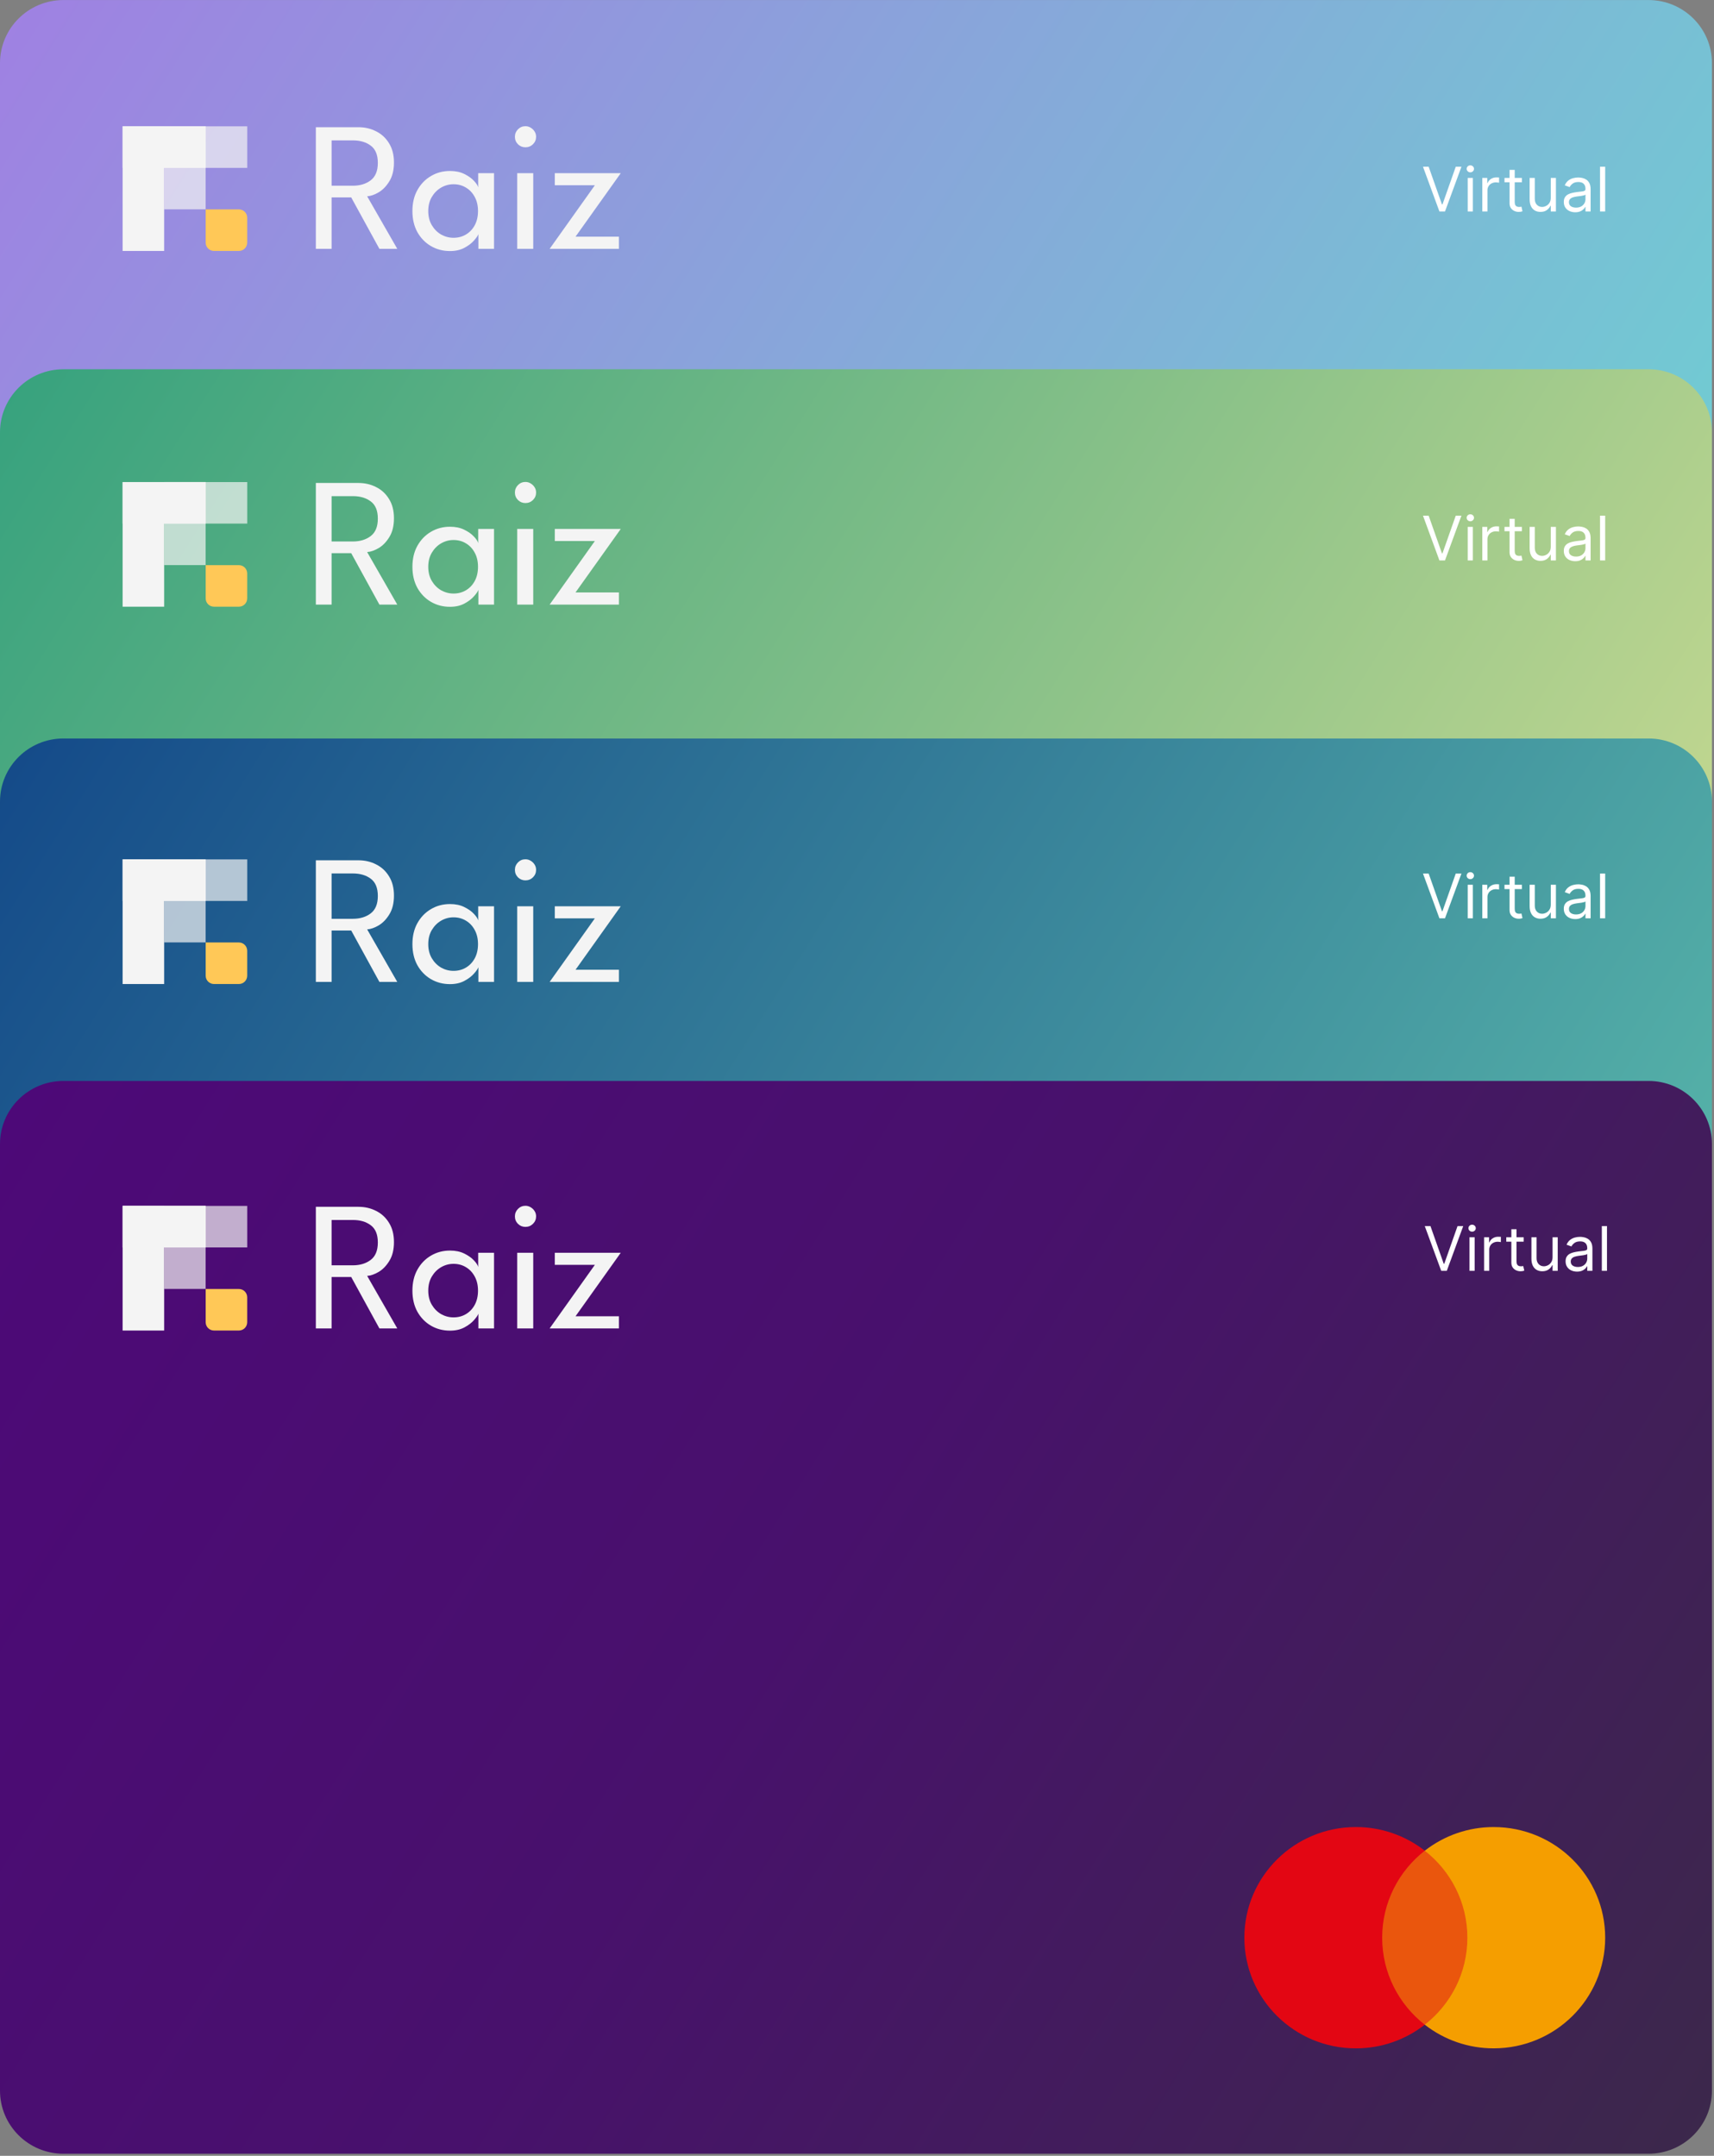 <?xml version="1.0" encoding="UTF-8" standalone="no"?>
<!DOCTYPE svg PUBLIC "-//W3C//DTD SVG 1.1//EN" "http://www.w3.org/Graphics/SVG/1.1/DTD/svg11.dtd">
<svg width="100%" height="100%" viewBox="0 0 668 840" version="1.1" xmlns="http://www.w3.org/2000/svg" xmlns:xlink="http://www.w3.org/1999/xlink" xml:space="preserve" xmlns:serif="http://www.serif.com/" style="fill-rule:evenodd;clip-rule:evenodd;stroke-linejoin:round;stroke-miterlimit:2;">
    <rect x="0" y="0" width="668" height="840" fill="#808080" stroke="none"/>
    <g transform="matrix(1,0,0,1,-964.303,-472.342)">
        <g transform="matrix(2.085,0,0,2.085,964.303,338.92)">
            <path d="M320,252.689C320,259.203 314.693,264.482 308.148,264.482L11.852,264.482C5.307,264.482 0,259.201 0,252.689L0,75.793C0,69.28 5.307,64 11.852,64L308.148,64C314.693,64 320,69.28 320,75.793L320,252.689Z" style="fill:url(#_Linear1);fill-rule:nonzero;"/>
        </g>
        <g transform="matrix(2.085,0,0,2.085,964.303,338.92)">
            <path d="M267.049,95.151L269.532,102.19L269.63,102.19L272.112,95.151L273.174,95.151L270.103,103.513L269.058,103.513L265.988,95.151L267.049,95.151ZM274.345,103.513L274.345,97.241L275.309,97.241L275.309,103.513L274.345,103.513ZM274.835,96.196C274.654,96.199 274.48,96.13 274.35,96.004C274.22,95.886 274.147,95.718 274.149,95.543C274.149,95.363 274.216,95.209 274.35,95.082C274.48,94.956 274.654,94.887 274.835,94.89C275.015,94.887 275.189,94.956 275.317,95.082C275.448,95.199 275.522,95.367 275.521,95.542C275.523,95.718 275.448,95.887 275.317,96.004C275.189,96.13 275.015,96.199 274.835,96.196ZM277.074,103.513L277.074,97.241L278.005,97.241L278.005,98.189L278.07,98.189C278.184,97.879 278.391,97.627 278.691,97.433C278.99,97.24 279.328,97.143 279.703,97.143C279.774,97.143 279.862,97.145 279.969,97.147C280.075,97.15 280.155,97.154 280.21,97.16L280.21,98.14C280.136,98.125 280.06,98.112 279.985,98.103C279.865,98.083 279.744,98.074 279.622,98.074C279.317,98.074 279.045,98.138 278.805,98.266C278.573,98.386 278.379,98.567 278.242,98.789C278.103,99.016 278.032,99.278 278.037,99.544L278.037,103.513L277.074,103.513ZM284.472,97.241L284.472,98.058L281.222,98.058L281.222,97.241L284.472,97.241ZM282.169,95.739L283.133,95.739L283.133,101.716C283.133,101.989 283.172,102.193 283.251,102.329C283.321,102.452 283.43,102.547 283.562,102.598C283.69,102.642 283.824,102.664 283.966,102.664C284.109,102.666 284.251,102.649 284.39,102.615L284.586,103.48C284.355,103.561 284.112,103.6 283.868,103.594C283.596,103.594 283.329,103.536 283.068,103.419C282.809,103.302 282.586,103.117 282.422,102.884C282.254,102.645 282.169,102.342 282.169,101.978L282.169,95.738L282.169,95.739ZM289.874,100.949L289.874,97.241L290.837,97.241L290.837,103.513L289.874,103.513L289.874,102.451L289.809,102.451C289.662,102.77 289.433,103.041 289.123,103.264C288.812,103.484 288.42,103.594 287.947,103.594C287.555,103.594 287.206,103.509 286.901,103.337C286.588,103.154 286.338,102.881 286.183,102.553C286.009,102.202 285.922,101.76 285.922,101.226L285.922,97.241L286.885,97.241L286.885,101.161C286.885,101.618 287.013,101.983 287.269,102.255C287.528,102.527 287.857,102.664 288.257,102.664C288.497,102.664 288.74,102.602 288.988,102.48C289.238,102.357 289.448,102.17 289.617,101.916C289.788,101.663 289.874,101.341 289.874,100.949ZM294.448,103.66C294.05,103.66 293.69,103.585 293.366,103.435C293.053,103.292 292.785,103.064 292.594,102.778C292.404,102.489 292.308,102.141 292.308,101.733C292.308,101.373 292.379,101.082 292.521,100.859C292.662,100.633 292.851,100.456 293.088,100.328C293.325,100.2 293.586,100.105 293.872,100.042C294.161,99.977 294.451,99.925 294.742,99.887C295.123,99.838 295.432,99.801 295.669,99.777C295.908,99.75 296.082,99.705 296.191,99.642C296.303,99.58 296.359,99.471 296.359,99.316L296.359,99.283C296.359,98.88 296.248,98.567 296.028,98.343C295.81,98.121 295.479,98.009 295.036,98.009C294.576,98.009 294.215,98.109 293.954,98.311C293.692,98.513 293.509,98.728 293.403,98.956L292.488,98.63C292.651,98.249 292.869,97.952 293.141,97.74C293.416,97.525 293.716,97.375 294.039,97.29C294.366,97.203 294.687,97.16 295.003,97.16C295.204,97.16 295.436,97.184 295.697,97.233C295.961,97.279 296.216,97.376 296.461,97.523C296.708,97.67 296.914,97.892 297.077,98.189C297.241,98.485 297.322,98.883 297.322,99.381L297.322,103.513L296.359,103.513L296.359,102.664L296.31,102.664C296.225,102.826 296.114,102.973 295.983,103.1C295.808,103.271 295.602,103.405 295.375,103.496C295.121,103.605 294.813,103.66 294.448,103.66ZM294.595,102.794C294.976,102.794 295.297,102.719 295.558,102.57C296.046,102.306 296.353,101.797 296.359,101.243L296.359,100.361C296.318,100.41 296.228,100.455 296.089,100.496C295.933,100.538 295.775,100.572 295.615,100.598C295.309,100.645 295.001,100.686 294.693,100.72C294.454,100.75 294.219,100.804 293.99,100.879C293.791,100.94 293.611,101.051 293.468,101.202C293.337,101.343 293.272,101.537 293.272,101.782C293.272,102.116 293.396,102.37 293.643,102.541C293.894,102.71 294.211,102.794 294.595,102.794ZM300.044,95.151L300.044,103.513L299.081,103.513L299.081,95.151L300.044,95.151Z" style="fill:white;fill-rule:nonzero;"/>
        </g>
        <g transform="matrix(2.085,0,0,2.085,964.303,338.92)">
            <path d="M320,321.689C320,328.203 314.693,333.482 308.148,333.482L11.852,333.482C5.307,333.482 0,328.201 0,321.689L0,144.793C0,138.281 5.307,133 11.852,133L308.148,133C314.693,133 320,138.281 320,144.793L320,321.689Z" style="fill:url(#_Linear2);fill-rule:nonzero;"/>
        </g>
        <g transform="matrix(2.085,0,0,2.085,964.303,338.92)">
            <path d="M267.048,160.362L269.531,167.401L269.629,167.401L272.111,160.362L273.173,160.362L270.102,168.724L269.057,168.724L265.987,160.362L267.048,160.362ZM274.345,168.724L274.345,162.453L275.308,162.453L275.308,168.724L274.345,168.724ZM274.835,161.407C274.654,161.41 274.48,161.341 274.349,161.216C274.22,161.098 274.147,160.929 274.149,160.754C274.149,160.574 274.215,160.421 274.349,160.293C274.479,160.167 274.654,160.098 274.835,160.101C275.015,160.098 275.188,160.167 275.316,160.293C275.448,160.41 275.522,160.578 275.521,160.754C275.521,160.934 275.452,161.088 275.316,161.216C275.188,161.341 275.014,161.41 274.835,161.407ZM277.073,168.724L277.073,162.453L278.004,162.453L278.004,163.4L278.069,163.4C278.184,163.09 278.391,162.838 278.69,162.645C278.991,162.451 279.344,162.35 279.702,162.355C279.871,162.356 280.04,162.361 280.209,162.371L280.209,163.351C280.135,163.336 280.059,163.323 279.984,163.314C279.864,163.295 279.743,163.285 279.621,163.286C279.337,163.281 279.056,163.347 278.804,163.477C278.326,163.722 278.028,164.218 278.037,164.755L278.037,168.724L277.073,168.724ZM284.471,162.453L284.471,163.269L281.221,163.269L281.221,162.453L284.471,162.453ZM282.169,160.95L283.132,160.95L283.132,166.928C283.132,167.2 283.172,167.404 283.251,167.54C283.32,167.663 283.43,167.758 283.561,167.809C283.689,167.853 283.824,167.875 283.965,167.875C284.071,167.875 284.158,167.869 284.226,167.858L284.39,167.826L284.586,168.691C284.497,168.722 284.405,168.747 284.312,168.765C284.166,168.795 284.016,168.809 283.867,168.806C283.591,168.805 283.318,168.745 283.067,168.63C282.808,168.513 282.585,168.328 282.422,168.095C282.253,167.856 282.169,167.554 282.169,167.189L282.169,160.95ZM289.873,166.16L289.873,162.453L290.837,162.453L290.837,168.724L289.873,168.724L289.873,167.662L289.808,167.662C289.661,167.981 289.432,168.252 289.122,168.475C288.812,168.695 288.42,168.806 287.946,168.806C287.581,168.813 287.221,168.724 286.901,168.548C286.588,168.365 286.337,168.092 286.182,167.765C286.008,167.413 285.921,166.971 285.921,166.438L285.921,162.453L286.884,162.453L286.884,166.372C286.884,166.83 287.012,167.194 287.268,167.467C287.527,167.739 287.856,167.875 288.256,167.875C288.496,167.875 288.739,167.814 288.987,167.691C289.238,167.569 289.447,167.381 289.616,167.128C289.787,166.874 289.873,166.552 289.873,166.16ZM294.447,168.871C294.05,168.871 293.689,168.796 293.365,168.646C293.052,168.503 292.784,168.275 292.593,167.989C292.403,167.701 292.308,167.352 292.308,166.944C292.308,166.585 292.378,166.293 292.52,166.07C292.659,165.846 292.855,165.663 293.087,165.539C293.324,165.411 293.586,165.316 293.871,165.254C294.16,165.188 294.45,165.137 294.741,165.098C295.122,165.049 295.431,165.013 295.668,164.988C295.907,164.961 296.082,164.916 296.19,164.853C296.302,164.791 296.358,164.682 296.358,164.527L296.358,164.494C296.358,164.091 296.248,163.778 296.027,163.555C295.809,163.332 295.479,163.22 295.035,163.22C294.575,163.22 294.214,163.321 293.953,163.522C293.692,163.724 293.508,163.939 293.402,164.167L292.487,163.841C292.651,163.46 292.868,163.163 293.14,162.951C293.415,162.736 293.715,162.586 294.039,162.502C294.353,162.417 294.677,162.372 295.002,162.371C295.204,162.371 295.435,162.395 295.696,162.444C295.96,162.491 296.215,162.587 296.46,162.734C296.708,162.881 296.913,163.103 297.076,163.4C297.24,163.697 297.321,164.094 297.321,164.592L297.321,168.724L296.358,168.724L296.358,167.875L296.309,167.875C296.225,168.038 296.114,168.185 295.982,168.312C295.807,168.482 295.6,168.617 295.374,168.708C295.121,168.817 294.812,168.871 294.447,168.871ZM294.594,168.005C294.975,168.005 295.296,167.931 295.558,167.781C296.044,167.516 296.351,167.008 296.358,166.454L296.358,165.572C296.317,165.621 296.227,165.666 296.088,165.707C295.932,165.749 295.774,165.783 295.615,165.809C295.308,165.857 295.001,165.898 294.692,165.931C294.453,165.961 294.218,166.015 293.99,166.091C293.775,166.161 293.6,166.269 293.467,166.413C293.336,166.555 293.271,166.748 293.271,166.993C293.271,167.328 293.395,167.581 293.643,167.752C293.893,167.921 294.21,168.005 294.594,168.005ZM300.044,160.362L300.044,168.724L299.08,168.724L299.08,160.362L300.044,160.362Z" style="fill:white;fill-rule:nonzero;"/>
        </g>
        <g transform="matrix(2.085,0,0,2.085,964.303,338.92)">
            <g transform="matrix(1.658,0,0,1.658,-178.104,-409.573)">
                <g transform="matrix(0.48,0,0,0.48,121.244,339.959)">
                    <rect x="0" y="0" width="9.756" height="29.269" style="fill:rgb(244,244,244);"/>
                </g>
                <g transform="matrix(0.48,0,0,0.48,121.244,339.947)">
                    <path d="M19.508,19.536L27.313,19.536C28.39,19.536 29.264,20.409 29.264,21.487L29.264,27.341C29.264,28.418 28.39,29.292 27.313,29.292L21.459,29.292C20.381,29.292 19.508,28.418 19.508,27.341L19.508,19.536Z" style="fill:rgb(255,200,87);fill-rule:nonzero;"/>
                </g>
                <g transform="matrix(0.48,0,0,0.48,121.244,339.947)">
                    <clipPath id="_clip3">
                        <rect x="0.005" y="0.026" width="29.268" height="9.756"/>
                    </clipPath>
                    <g clip-path="url(#_clip3)">
                        <g transform="matrix(-3.82857e-16,1,-1,-3.82857e-16,29.273,0.026)">
                            <rect x="0" y="0" width="9.756" height="29.268" style="fill:rgb(244,244,244);fill-opacity:0.7;"/>
                        </g>
                        <g transform="matrix(-3.82857e-16,1,-1,-3.82857e-16,19.523,0.027)">
                            <rect x="0" y="0" width="9.756" height="19.512" style="fill:rgb(244,244,244);"/>
                        </g>
                    </g>
                </g>
                <g transform="matrix(-0.48,3.67299e-16,-3.67299e-16,-0.48,130.602,349.318)">
                    <rect x="0" y="0" width="9.756" height="19.513" style="fill:rgb(244,244,244);fill-opacity:0.7;"/>
                </g>
                <g transform="matrix(0.48,0,0,0.48,121.244,339.947)">
                    <path d="M45.385,0.238L55.359,0.238C56.903,0.238 58.302,0.563 59.557,1.212C60.826,1.846 61.836,2.784 62.586,4.025C63.351,5.251 63.733,6.751 63.733,8.525C63.733,10.285 63.38,11.742 62.673,12.896C61.98,14.05 61.144,14.923 60.163,15.514C59.182,16.091 58.273,16.409 57.437,16.466L64.512,28.8L60.314,28.8L53.693,16.726L49.085,16.726L49.085,28.8L45.385,28.8L45.385,0.238ZM49.085,13.978L54.061,13.978C55.763,13.978 57.17,13.552 58.28,12.701C59.391,11.85 59.946,10.487 59.946,8.612C59.946,6.737 59.391,5.388 58.28,4.566C57.184,3.743 55.785,3.332 54.083,3.332L49.085,3.332L49.085,13.978Z" style="fill:rgb(244,244,244);fill-rule:nonzero;"/>
                </g>
                <g transform="matrix(0.48,0,0,0.48,121.244,339.947)">
                    <path d="M83.561,28.8L83.561,25.338C83.445,25.698 83.106,26.196 82.544,26.831C81.995,27.465 81.238,28.042 80.272,28.562C79.32,29.067 78.195,29.319 76.896,29.319C75.252,29.319 73.759,28.93 72.417,28.151C71.09,27.372 70.03,26.283 69.237,24.883C68.458,23.47 68.068,21.818 68.068,19.928C68.068,18.039 68.458,16.394 69.237,14.995C70.03,13.581 71.09,12.485 72.417,11.706C73.759,10.913 75.252,10.516 76.896,10.516C78.18,10.516 79.291,10.747 80.228,11.208C81.18,11.67 81.938,12.204 82.5,12.81C83.077,13.415 83.416,13.935 83.517,14.367L83.517,11.035L87.239,11.035L87.239,28.8L83.561,28.8ZM71.79,19.928C71.79,21.212 72.071,22.323 72.634,23.261C73.196,24.198 73.925,24.927 74.819,25.446C75.728,25.951 76.694,26.203 77.719,26.203C78.815,26.203 79.796,25.944 80.661,25.424C81.527,24.905 82.212,24.177 82.717,23.239C83.222,22.287 83.474,21.183 83.474,19.928C83.474,18.673 83.222,17.577 82.717,16.639C82.212,15.687 81.527,14.952 80.661,14.432C79.796,13.899 78.815,13.632 77.719,13.632C76.694,13.632 75.728,13.891 74.819,14.411C73.925,14.93 73.196,15.659 72.634,16.596C72.071,17.534 71.79,18.645 71.79,19.928Z" style="fill:rgb(244,244,244);fill-rule:nonzero;"/>
                </g>
                <g transform="matrix(0.48,0,0,0.48,121.244,339.947)">
                    <path d="M92.681,28.8L92.681,11.035L96.445,11.035L96.445,28.8L92.681,28.8ZM94.606,4.955C93.928,4.955 93.344,4.717 92.854,4.241C92.378,3.751 92.14,3.166 92.14,2.488C92.14,1.81 92.378,1.226 92.854,0.736C93.344,0.245 93.928,0 94.606,0C95.053,0 95.464,0.115 95.84,0.346C96.229,0.577 96.539,0.88 96.77,1.255C97.001,1.616 97.116,2.027 97.116,2.488C97.116,3.166 96.871,3.751 96.38,4.241C95.89,4.717 95.299,4.955 94.606,4.955Z" style="fill:rgb(244,244,244);fill-rule:nonzero;"/>
                </g>
                <g transform="matrix(0.48,0,0,0.48,121.244,339.947)">
                    <path d="M101.508,11.035L117,11.035L106.376,25.944L116.567,25.944L116.567,28.8L100.296,28.8L110.92,13.87L101.508,13.87L101.508,11.035Z" style="fill:rgb(244,244,244);fill-rule:nonzero;"/>
                </g>
            </g>
        </g>
        <g transform="matrix(2.085,0,0,2.085,964.303,338.92)">
            <g transform="matrix(1.658,0,0,1.658,-178.104,-476.057)">
                <g transform="matrix(0.48,0,0,0.48,121.244,339.959)">
                    <rect x="0" y="0" width="9.756" height="29.269" style="fill:rgb(244,244,244);"/>
                </g>
                <g transform="matrix(0.48,0,0,0.48,121.244,339.947)">
                    <path d="M19.508,19.536L27.313,19.536C28.39,19.536 29.264,20.409 29.264,21.487L29.264,27.341C29.264,28.418 28.39,29.292 27.313,29.292L21.459,29.292C20.381,29.292 19.508,28.418 19.508,27.341L19.508,19.536Z" style="fill:rgb(255,200,87);fill-rule:nonzero;"/>
                </g>
                <g transform="matrix(0.48,0,0,0.48,121.244,339.947)">
                    <clipPath id="_clip4">
                        <rect x="0.005" y="0.026" width="29.268" height="9.756"/>
                    </clipPath>
                    <g clip-path="url(#_clip4)">
                        <g transform="matrix(-3.82857e-16,1,-1,-3.82857e-16,29.273,0.026)">
                            <rect x="0" y="0" width="9.756" height="29.268" style="fill:rgb(244,244,244);fill-opacity:0.7;"/>
                        </g>
                        <g transform="matrix(-3.82857e-16,1,-1,-3.82857e-16,19.523,0.027)">
                            <rect x="0" y="0" width="9.756" height="19.512" style="fill:rgb(244,244,244);"/>
                        </g>
                    </g>
                </g>
                <g transform="matrix(-0.48,3.67299e-16,-3.67299e-16,-0.48,130.602,349.318)">
                    <rect x="0" y="0" width="9.756" height="19.513" style="fill:rgb(244,244,244);fill-opacity:0.7;"/>
                </g>
                <g transform="matrix(0.48,0,0,0.48,121.244,339.947)">
                    <path d="M45.385,0.238L55.359,0.238C56.903,0.238 58.302,0.563 59.557,1.212C60.826,1.846 61.836,2.784 62.586,4.025C63.351,5.251 63.733,6.751 63.733,8.525C63.733,10.285 63.38,11.742 62.673,12.896C61.98,14.05 61.144,14.923 60.163,15.514C59.182,16.091 58.273,16.409 57.437,16.466L64.512,28.8L60.314,28.8L53.693,16.726L49.085,16.726L49.085,28.8L45.385,28.8L45.385,0.238ZM49.085,13.978L54.061,13.978C55.763,13.978 57.17,13.552 58.28,12.701C59.391,11.85 59.946,10.487 59.946,8.612C59.946,6.737 59.391,5.388 58.28,4.566C57.184,3.743 55.785,3.332 54.083,3.332L49.085,3.332L49.085,13.978Z" style="fill:rgb(244,244,244);fill-rule:nonzero;"/>
                </g>
                <g transform="matrix(0.48,0,0,0.48,121.244,339.947)">
                    <path d="M83.561,28.8L83.561,25.338C83.445,25.698 83.106,26.196 82.544,26.831C81.995,27.465 81.238,28.042 80.272,28.562C79.32,29.067 78.195,29.319 76.896,29.319C75.252,29.319 73.759,28.93 72.417,28.151C71.09,27.372 70.03,26.283 69.237,24.883C68.458,23.47 68.068,21.818 68.068,19.928C68.068,18.039 68.458,16.394 69.237,14.995C70.03,13.581 71.09,12.485 72.417,11.706C73.759,10.913 75.252,10.516 76.896,10.516C78.18,10.516 79.291,10.747 80.228,11.208C81.18,11.67 81.938,12.204 82.5,12.81C83.077,13.415 83.416,13.935 83.517,14.367L83.517,11.035L87.239,11.035L87.239,28.8L83.561,28.8ZM71.79,19.928C71.79,21.212 72.071,22.323 72.634,23.261C73.196,24.198 73.925,24.927 74.819,25.446C75.728,25.951 76.694,26.203 77.719,26.203C78.815,26.203 79.796,25.944 80.661,25.424C81.527,24.905 82.212,24.177 82.717,23.239C83.222,22.287 83.474,21.183 83.474,19.928C83.474,18.673 83.222,17.577 82.717,16.639C82.212,15.687 81.527,14.952 80.661,14.432C79.796,13.899 78.815,13.632 77.719,13.632C76.694,13.632 75.728,13.891 74.819,14.411C73.925,14.93 73.196,15.659 72.634,16.596C72.071,17.534 71.79,18.645 71.79,19.928Z" style="fill:rgb(244,244,244);fill-rule:nonzero;"/>
                </g>
                <g transform="matrix(0.48,0,0,0.48,121.244,339.947)">
                    <path d="M92.681,28.8L92.681,11.035L96.445,11.035L96.445,28.8L92.681,28.8ZM94.606,4.955C93.928,4.955 93.344,4.717 92.854,4.241C92.378,3.751 92.14,3.166 92.14,2.488C92.14,1.81 92.378,1.226 92.854,0.736C93.344,0.245 93.928,0 94.606,0C95.053,0 95.464,0.115 95.84,0.346C96.229,0.577 96.539,0.88 96.77,1.255C97.001,1.616 97.116,2.027 97.116,2.488C97.116,3.166 96.871,3.751 96.38,4.241C95.89,4.717 95.299,4.955 94.606,4.955Z" style="fill:rgb(244,244,244);fill-rule:nonzero;"/>
                </g>
                <g transform="matrix(0.48,0,0,0.48,121.244,339.947)">
                    <path d="M101.508,11.035L117,11.035L106.376,25.944L116.567,25.944L116.567,28.8L100.296,28.8L110.92,13.87L101.508,13.87L101.508,11.035Z" style="fill:rgb(244,244,244);fill-rule:nonzero;"/>
                </g>
            </g>
        </g>
        <g transform="matrix(2.085,0,0,2.085,964.303,338.92)">
            <path d="M320,390.689C320,397.203 314.693,402.482 308.148,402.482L11.852,402.482C5.307,402.482 0,397.201 0,390.689L0,213.793C0,207.281 5.307,202 11.852,202L308.148,202C314.693,202 320,207.281 320,213.793L320,390.689Z" style="fill:url(#_Linear5);fill-rule:nonzero;"/>
        </g>
        <g transform="matrix(2.085,0,0,2.085,964.303,338.92)">
            <path d="M267.049,227.242L269.531,234.281L269.629,234.281L272.112,227.242L273.173,227.242L270.103,235.604L269.058,235.604L265.987,227.242L267.049,227.242ZM274.345,235.604L274.345,229.332L275.309,229.332L275.309,235.604L274.345,235.604ZM274.835,228.287C274.654,228.29 274.479,228.221 274.349,228.095C274.22,227.977 274.147,227.809 274.149,227.634C274.149,227.454 274.216,227.3 274.349,227.172C274.479,227.046 274.654,226.977 274.835,226.98C275.023,226.98 275.183,227.044 275.317,227.172C275.448,227.289 275.523,227.458 275.521,227.634C275.523,227.81 275.448,227.978 275.317,228.095C275.189,228.221 275.015,228.29 274.835,228.287ZM277.073,235.604L277.073,229.332L278.004,229.332L278.004,230.279L278.07,230.279C278.184,229.969 278.391,229.717 278.69,229.524C278.99,229.331 279.327,229.234 279.703,229.234C279.774,229.234 279.862,229.236 279.968,229.238C280.074,229.241 280.155,229.245 280.209,229.251L280.209,230.23C280.135,230.215 280.06,230.203 279.985,230.194C279.865,230.174 279.743,230.165 279.621,230.165C279.316,230.165 279.044,230.229 278.805,230.357C278.327,230.601 278.028,231.098 278.037,231.635L278.037,235.604L277.073,235.604ZM284.472,229.332L284.472,230.149L281.222,230.149L281.222,229.332L284.472,229.332ZM282.169,227.83L283.133,227.83L283.133,233.807C283.133,234.079 283.172,234.283 283.251,234.42C283.32,234.542 283.43,234.637 283.561,234.689C283.689,234.733 283.824,234.754 283.966,234.754C284.072,234.754 284.159,234.749 284.227,234.738L284.39,234.705L284.586,235.571C284.497,235.602 284.406,235.626 284.313,235.644C284.167,235.675 284.017,235.688 283.868,235.685C283.595,235.685 283.329,235.627 283.067,235.51C282.808,235.392 282.586,235.207 282.422,234.975C282.253,234.735 282.169,234.433 282.169,234.068L282.169,227.83ZM289.874,233.039L289.874,229.332L290.837,229.332L290.837,235.604L289.874,235.604L289.874,234.542L289.808,234.542C289.654,234.868 289.418,235.149 289.122,235.355C288.812,235.575 288.42,235.685 287.946,235.685C287.581,235.692 287.221,235.603 286.901,235.428C286.588,235.245 286.338,234.972 286.183,234.644C286.008,234.293 285.921,233.851 285.921,233.317L285.921,229.332L286.885,229.332L286.885,233.252C286.885,233.709 287.013,234.074 287.269,234.346C287.527,234.618 287.857,234.754 288.257,234.754C288.496,234.754 288.74,234.693 288.988,234.571C289.238,234.448 289.448,234.26 289.616,234.007C289.788,233.754 289.874,233.431 289.874,233.039ZM294.447,235.751C294.05,235.751 293.689,235.676 293.365,235.526C293.052,235.383 292.785,235.155 292.594,234.869C292.403,234.58 292.308,234.232 292.308,233.823C292.308,233.464 292.379,233.173 292.52,232.95C292.662,232.724 292.851,232.547 293.088,232.419C293.325,232.291 293.586,232.196 293.872,232.133C294.16,232.068 294.45,232.016 294.741,231.978C295.122,231.929 295.431,231.892 295.668,231.868C295.908,231.84 296.082,231.796 296.191,231.733C296.302,231.67 296.358,231.561 296.358,231.406L296.358,231.374C296.358,230.971 296.248,230.658 296.028,230.435C295.81,230.211 295.479,230.1 295.035,230.1C294.575,230.1 294.215,230.2 293.953,230.402C293.692,230.603 293.508,230.818 293.402,231.047L292.488,230.72C292.651,230.339 292.869,230.043 293.141,229.83C293.416,229.615 293.715,229.466 294.039,229.381C294.366,229.294 294.687,229.251 295.003,229.251C295.204,229.251 295.436,229.275 295.697,229.324C295.961,229.37 296.215,229.467 296.46,229.614C296.708,229.761 296.914,229.983 297.077,230.279C297.24,230.576 297.322,230.974 297.322,231.472L297.322,235.604L296.358,235.604L296.358,234.754L296.309,234.754C296.225,234.916 296.115,235.064 295.983,235.191C295.807,235.361 295.601,235.495 295.374,235.587C295.121,235.696 294.812,235.751 294.447,235.751ZM294.594,234.885C294.975,234.885 295.297,234.81 295.558,234.66C296.046,234.397 296.353,233.887 296.358,233.333L296.358,232.452C296.317,232.501 296.228,232.545 296.089,232.586C295.933,232.628 295.775,232.662 295.615,232.688C295.308,232.736 295.001,232.777 294.692,232.811C294.442,232.844 294.208,232.897 293.99,232.97C293.791,233.031 293.611,233.142 293.468,233.293C293.337,233.434 293.272,233.627 293.272,233.872C293.272,234.207 293.395,234.46 293.643,234.632C293.894,234.801 294.211,234.885 294.594,234.885ZM300.044,227.242L300.044,235.604L299.081,235.604L299.081,227.242L300.044,227.242Z" style="fill:white;fill-rule:nonzero;"/>
        </g>
        <g transform="matrix(2.085,0,0,2.085,964.303,338.92)">
            <g transform="matrix(1.658,0,0,1.658,-178.104,-339.059)">
                <g transform="matrix(0.48,0,0,0.48,121.244,339.959)">
                    <rect x="0" y="0" width="9.756" height="29.269" style="fill:rgb(244,244,244);"/>
                </g>
                <g transform="matrix(0.48,0,0,0.48,121.244,339.947)">
                    <path d="M19.508,19.536L27.313,19.536C28.39,19.536 29.264,20.409 29.264,21.487L29.264,27.341C29.264,28.418 28.39,29.292 27.313,29.292L21.459,29.292C20.381,29.292 19.508,28.418 19.508,27.341L19.508,19.536Z" style="fill:rgb(255,200,87);fill-rule:nonzero;"/>
                </g>
                <g transform="matrix(0.48,0,0,0.48,121.244,339.947)">
                    <clipPath id="_clip6">
                        <rect x="0.005" y="0.026" width="29.268" height="9.756"/>
                    </clipPath>
                    <g clip-path="url(#_clip6)">
                        <g transform="matrix(-3.82857e-16,1,-1,-3.82857e-16,29.273,0.026)">
                            <rect x="0" y="0" width="9.756" height="29.268" style="fill:rgb(244,244,244);fill-opacity:0.7;"/>
                        </g>
                        <g transform="matrix(-3.82857e-16,1,-1,-3.82857e-16,19.523,0.027)">
                            <rect x="0" y="0" width="9.756" height="19.512" style="fill:rgb(244,244,244);"/>
                        </g>
                    </g>
                </g>
                <g transform="matrix(-0.48,3.67299e-16,-3.67299e-16,-0.48,130.602,349.318)">
                    <rect x="0" y="0" width="9.756" height="19.513" style="fill:rgb(244,244,244);fill-opacity:0.7;"/>
                </g>
                <g transform="matrix(0.48,0,0,0.48,121.244,339.947)">
                    <path d="M45.385,0.238L55.359,0.238C56.903,0.238 58.302,0.563 59.557,1.212C60.826,1.846 61.836,2.784 62.586,4.025C63.351,5.251 63.733,6.751 63.733,8.525C63.733,10.285 63.38,11.742 62.673,12.896C61.98,14.05 61.144,14.923 60.163,15.514C59.182,16.091 58.273,16.409 57.437,16.466L64.512,28.8L60.314,28.8L53.693,16.726L49.085,16.726L49.085,28.8L45.385,28.8L45.385,0.238ZM49.085,13.978L54.061,13.978C55.763,13.978 57.17,13.552 58.28,12.701C59.391,11.85 59.946,10.487 59.946,8.612C59.946,6.737 59.391,5.388 58.28,4.566C57.184,3.743 55.785,3.332 54.083,3.332L49.085,3.332L49.085,13.978Z" style="fill:rgb(244,244,244);fill-rule:nonzero;"/>
                </g>
                <g transform="matrix(0.48,0,0,0.48,121.244,339.947)">
                    <path d="M83.561,28.8L83.561,25.338C83.445,25.698 83.106,26.196 82.544,26.831C81.995,27.465 81.238,28.042 80.272,28.562C79.32,29.067 78.195,29.319 76.896,29.319C75.252,29.319 73.759,28.93 72.417,28.151C71.09,27.372 70.03,26.283 69.237,24.883C68.458,23.47 68.068,21.818 68.068,19.928C68.068,18.039 68.458,16.394 69.237,14.995C70.03,13.581 71.09,12.485 72.417,11.706C73.759,10.913 75.252,10.516 76.896,10.516C78.18,10.516 79.291,10.747 80.228,11.208C81.18,11.67 81.938,12.204 82.5,12.81C83.077,13.415 83.416,13.935 83.517,14.367L83.517,11.035L87.239,11.035L87.239,28.8L83.561,28.8ZM71.79,19.928C71.79,21.212 72.071,22.323 72.634,23.261C73.196,24.198 73.925,24.927 74.819,25.446C75.728,25.951 76.694,26.203 77.719,26.203C78.815,26.203 79.796,25.944 80.661,25.424C81.527,24.905 82.212,24.177 82.717,23.239C83.222,22.287 83.474,21.183 83.474,19.928C83.474,18.673 83.222,17.577 82.717,16.639C82.212,15.687 81.527,14.952 80.661,14.432C79.796,13.899 78.815,13.632 77.719,13.632C76.694,13.632 75.728,13.891 74.819,14.411C73.925,14.93 73.196,15.659 72.634,16.596C72.071,17.534 71.79,18.645 71.79,19.928Z" style="fill:rgb(244,244,244);fill-rule:nonzero;"/>
                </g>
                <g transform="matrix(0.48,0,0,0.48,121.244,339.947)">
                    <path d="M92.681,28.8L92.681,11.035L96.445,11.035L96.445,28.8L92.681,28.8ZM94.606,4.955C93.928,4.955 93.344,4.717 92.854,4.241C92.378,3.751 92.14,3.166 92.14,2.488C92.14,1.81 92.378,1.226 92.854,0.736C93.344,0.245 93.928,0 94.606,0C95.053,0 95.464,0.115 95.84,0.346C96.229,0.577 96.539,0.88 96.77,1.255C97.001,1.616 97.116,2.027 97.116,2.488C97.116,3.166 96.871,3.751 96.38,4.241C95.89,4.717 95.299,4.955 94.606,4.955Z" style="fill:rgb(244,244,244);fill-rule:nonzero;"/>
                </g>
                <g transform="matrix(0.48,0,0,0.48,121.244,339.947)">
                    <path d="M101.508,11.035L117,11.035L106.376,25.944L116.567,25.944L116.567,28.8L100.296,28.8L110.92,13.87L101.508,13.87L101.508,11.035Z" style="fill:rgb(244,244,244);fill-rule:nonzero;"/>
                </g>
            </g>
        </g>
        <g transform="matrix(2.085,0,0,2.085,964.303,338.92)">
            <path d="M320,454.689C320,461.203 314.693,466.482 308.148,466.482L11.852,466.482C5.307,466.482 0,461.201 0,454.689L0,277.793C0,271.281 5.307,266 11.852,266L308.148,266C314.693,266 320,271.281 320,277.793L320,454.689Z" style="fill:url(#_Linear7);fill-rule:nonzero;"/>
        </g>
        <g transform="matrix(2.085,0,0,2.085,964.303,338.92)">
            <g transform="matrix(1.658,0,0,1.658,-178.104,-274.302)">
                <g transform="matrix(0.48,0,0,0.48,121.244,339.959)">
                    <rect x="0" y="0" width="9.756" height="29.269" style="fill:rgb(244,244,244);"/>
                </g>
                <g transform="matrix(0.48,0,0,0.48,121.244,339.947)">
                    <path d="M19.508,19.536L27.313,19.536C28.39,19.536 29.264,20.409 29.264,21.487L29.264,27.341C29.264,28.418 28.39,29.292 27.313,29.292L21.459,29.292C20.381,29.292 19.508,28.418 19.508,27.341L19.508,19.536Z" style="fill:rgb(255,200,87);fill-rule:nonzero;"/>
                </g>
                <g transform="matrix(0.48,0,0,0.48,121.244,339.947)">
                    <clipPath id="_clip8">
                        <rect x="0.005" y="0.026" width="29.268" height="9.756"/>
                    </clipPath>
                    <g clip-path="url(#_clip8)">
                        <g transform="matrix(-3.82857e-16,1,-1,-3.82857e-16,29.273,0.026)">
                            <rect x="0" y="0" width="9.756" height="29.268" style="fill:rgb(244,244,244);fill-opacity:0.7;"/>
                        </g>
                        <g transform="matrix(-3.82857e-16,1,-1,-3.82857e-16,19.523,0.027)">
                            <rect x="0" y="0" width="9.756" height="19.512" style="fill:rgb(244,244,244);"/>
                        </g>
                    </g>
                </g>
                <g transform="matrix(-0.48,3.67299e-16,-3.67299e-16,-0.48,130.602,349.318)">
                    <rect x="0" y="0" width="9.756" height="19.513" style="fill:rgb(244,244,244);fill-opacity:0.7;"/>
                </g>
                <g transform="matrix(0.48,0,0,0.48,121.244,339.947)">
                    <path d="M45.385,0.238L55.359,0.238C56.903,0.238 58.302,0.563 59.557,1.212C60.826,1.846 61.836,2.784 62.586,4.025C63.351,5.251 63.733,6.751 63.733,8.525C63.733,10.285 63.38,11.742 62.673,12.896C61.98,14.05 61.144,14.923 60.163,15.514C59.182,16.091 58.273,16.409 57.437,16.466L64.512,28.8L60.314,28.8L53.693,16.726L49.085,16.726L49.085,28.8L45.385,28.8L45.385,0.238ZM49.085,13.978L54.061,13.978C55.763,13.978 57.17,13.552 58.28,12.701C59.391,11.85 59.946,10.487 59.946,8.612C59.946,6.737 59.391,5.388 58.28,4.566C57.184,3.743 55.785,3.332 54.083,3.332L49.085,3.332L49.085,13.978Z" style="fill:rgb(244,244,244);fill-rule:nonzero;"/>
                </g>
                <g transform="matrix(0.48,0,0,0.48,121.244,339.947)">
                    <path d="M83.561,28.8L83.561,25.338C83.445,25.698 83.106,26.196 82.544,26.831C81.995,27.465 81.238,28.042 80.272,28.562C79.32,29.067 78.195,29.319 76.896,29.319C75.252,29.319 73.759,28.93 72.417,28.151C71.09,27.372 70.03,26.283 69.237,24.883C68.458,23.47 68.068,21.818 68.068,19.928C68.068,18.039 68.458,16.394 69.237,14.995C70.03,13.581 71.09,12.485 72.417,11.706C73.759,10.913 75.252,10.516 76.896,10.516C78.18,10.516 79.291,10.747 80.228,11.208C81.18,11.67 81.938,12.204 82.5,12.81C83.077,13.415 83.416,13.935 83.517,14.367L83.517,11.035L87.239,11.035L87.239,28.8L83.561,28.8ZM71.79,19.928C71.79,21.212 72.071,22.323 72.634,23.261C73.196,24.198 73.925,24.927 74.819,25.446C75.728,25.951 76.694,26.203 77.719,26.203C78.815,26.203 79.796,25.944 80.661,25.424C81.527,24.905 82.212,24.177 82.717,23.239C83.222,22.287 83.474,21.183 83.474,19.928C83.474,18.673 83.222,17.577 82.717,16.639C82.212,15.687 81.527,14.952 80.661,14.432C79.796,13.899 78.815,13.632 77.719,13.632C76.694,13.632 75.728,13.891 74.819,14.411C73.925,14.93 73.196,15.659 72.634,16.596C72.071,17.534 71.79,18.645 71.79,19.928Z" style="fill:rgb(244,244,244);fill-rule:nonzero;"/>
                </g>
                <g transform="matrix(0.48,0,0,0.48,121.244,339.947)">
                    <path d="M92.681,28.8L92.681,11.035L96.445,11.035L96.445,28.8L92.681,28.8ZM94.606,4.955C93.928,4.955 93.344,4.717 92.854,4.241C92.378,3.751 92.14,3.166 92.14,2.488C92.14,1.81 92.378,1.226 92.854,0.736C93.344,0.245 93.928,0 94.606,0C95.053,0 95.464,0.115 95.84,0.346C96.229,0.577 96.539,0.88 96.77,1.255C97.001,1.616 97.116,2.027 97.116,2.488C97.116,3.166 96.871,3.751 96.38,4.241C95.89,4.717 95.299,4.955 94.606,4.955Z" style="fill:rgb(244,244,244);fill-rule:nonzero;"/>
                </g>
                <g transform="matrix(0.48,0,0,0.48,121.244,339.947)">
                    <path d="M101.508,11.035L117,11.035L106.376,25.944L116.567,25.944L116.567,28.8L100.296,28.8L110.92,13.87L101.508,13.87L101.508,11.035Z" style="fill:rgb(244,244,244);fill-rule:nonzero;"/>
                </g>
            </g>
        </g>
        <g transform="matrix(2.085,0,0,2.085,964.303,338.92)">
            <rect x="257.2" y="409.851" width="18.238" height="32.517" style="fill:rgb(234,86,13);fill-rule:nonzero;"/>
        </g>
        <g transform="matrix(2.085,0,0,2.085,964.303,338.92)">
            <path d="M258.358,426.109C258.358,419.512 261.472,413.638 266.32,409.851C262.643,406.978 258.106,405.421 253.44,405.431C241.93,405.431 232.598,414.689 232.598,426.111C232.598,437.532 241.93,446.791 253.44,446.791C258.303,446.791 262.776,445.138 266.32,442.37C261.472,438.582 258.358,432.707 258.358,426.109Z" style="fill:rgb(227,6,19);fill-rule:nonzero;"/>
        </g>
        <g transform="matrix(2.085,0,0,2.085,964.303,338.92)">
            <path d="M300.044,426.109C300.044,437.53 290.712,446.788 279.202,446.788C274.536,446.797 269.999,445.24 266.322,442.368C271.17,438.582 274.283,432.707 274.283,426.111C274.283,419.515 271.17,413.64 266.322,409.853C269.999,406.98 274.536,405.423 279.202,405.433C290.712,405.431 300.044,414.69 300.044,426.109Z" style="fill:rgb(245,158,0);fill-rule:nonzero;"/>
        </g>
        <g transform="matrix(2.085,0,0,2.085,964.303,338.92)">
            <g transform="matrix(1,0,0,1,19.403,0)">
                <path d="M247.981,293.124L250.463,300.163L250.561,300.163L253.044,293.124L254.105,293.124L251.035,301.486L249.99,301.486L246.919,293.124L247.981,293.124ZM255.277,301.486L255.277,295.215L256.241,295.215L256.241,301.486L255.277,301.486ZM255.767,294.169C255.586,294.172 255.411,294.103 255.281,293.977C255.152,293.859 255.079,293.691 255.081,293.516C255.081,293.336 255.148,293.183 255.281,293.055C255.411,292.929 255.586,292.86 255.767,292.863C255.947,292.86 256.121,292.929 256.249,293.055C256.38,293.172 256.455,293.34 256.453,293.516C256.455,293.692 256.38,293.86 256.249,293.977C256.121,294.103 255.947,294.172 255.767,294.169ZM258.006,301.486L258.006,295.215L258.937,295.215L258.937,296.162L259.002,296.162C259.116,295.851 259.323,295.6 259.622,295.406C259.924,295.212 260.276,295.112 260.635,295.117C260.804,295.118 260.973,295.123 261.141,295.133L261.141,296.113C261.067,296.097 260.992,296.085 260.917,296.076C260.797,296.056 260.675,296.047 260.553,296.047C260.249,296.047 259.976,296.111 259.737,296.239C259.259,296.483 258.96,296.98 258.969,297.517L258.969,301.486L258.006,301.486ZM265.404,295.215L265.404,296.031L262.154,296.031L262.154,295.215L265.404,295.215ZM263.101,293.712L264.065,293.712L264.065,299.689C264.065,299.962 264.104,300.166 264.183,300.302C264.252,300.424 264.362,300.519 264.493,300.571C264.621,300.615 264.756,300.637 264.898,300.637C265.004,300.637 265.091,300.631 265.159,300.62L265.322,300.588L265.518,301.453C265.288,301.534 265.044,301.573 264.8,301.568C264.527,301.568 264.261,301.509 263.999,301.392C263.74,301.274 263.517,301.09 263.354,300.857C263.186,300.618 263.101,300.315 263.101,299.951L263.101,293.712ZM270.806,298.922L270.806,295.215L271.769,295.215L271.769,301.486L270.806,301.486L270.806,300.424L270.74,300.424C270.593,300.743 270.365,301.014 270.054,301.237C269.744,301.457 269.352,301.568 268.879,301.568C268.487,301.568 268.138,301.482 267.833,301.31C267.52,301.127 267.27,300.854 267.115,300.526C266.94,300.175 266.853,299.733 266.853,299.199L266.853,295.215L267.817,295.215L267.817,299.134C267.817,299.591 267.945,299.956 268.201,300.228C268.459,300.501 268.789,300.637 269.189,300.637C269.428,300.637 269.672,300.575 269.92,300.453C270.17,300.33 270.38,300.143 270.548,299.889C270.72,299.636 270.806,299.314 270.806,298.922ZM275.38,301.633C274.982,301.633 274.622,301.558 274.298,301.408C273.985,301.265 273.717,301.038 273.526,300.751C273.335,300.462 273.24,300.114 273.24,299.706C273.24,299.346 273.311,299.055 273.452,298.832C273.594,298.606 273.783,298.429 274.02,298.301C274.257,298.173 274.518,298.078 274.804,298.015C275.092,297.95 275.382,297.898 275.674,297.86C276.055,297.811 276.364,297.775 276.6,297.75C276.84,297.723 277.014,297.678 277.123,297.615C277.235,297.553 277.29,297.444 277.29,297.289L277.29,297.256C277.29,296.853 277.18,296.54 276.96,296.317C276.742,296.094 276.411,295.982 275.968,295.982C275.508,295.982 275.147,296.083 274.886,296.284C274.624,296.486 274.44,296.701 274.334,296.929L273.42,296.603C273.583,296.222 273.801,295.925 274.073,295.713C274.348,295.498 274.647,295.348 274.971,295.264C275.298,295.176 275.619,295.133 275.935,295.133C276.136,295.133 276.368,295.157 276.629,295.206C276.893,295.253 277.147,295.349 277.392,295.496C277.654,295.658 277.868,295.888 278.009,296.162C278.172,296.458 278.254,296.856 278.254,297.354L278.254,301.486L277.29,301.486L277.29,300.637L277.241,300.637C277.156,300.799 277.046,300.947 276.915,301.074C276.74,301.244 276.533,301.379 276.306,301.47C276.053,301.578 275.744,301.633 275.38,301.633ZM275.527,300.767C275.908,300.767 276.229,300.692 276.49,300.543C276.977,300.279 277.284,299.77 277.29,299.216L277.29,298.334C277.25,298.383 277.16,298.428 277.021,298.469C276.865,298.511 276.707,298.545 276.547,298.571C276.24,298.618 275.933,298.658 275.625,298.693C275.386,298.723 275.151,298.777 274.922,298.852C274.723,298.913 274.543,299.024 274.4,299.175C274.269,299.316 274.204,299.51 274.204,299.755C274.204,300.09 274.328,300.343 274.575,300.514C274.826,300.683 275.143,300.767 275.527,300.767ZM280.976,293.124L280.976,301.486L280.013,301.486L280.013,293.124L280.976,293.124Z" style="fill:white;fill-rule:nonzero;"/>
            </g>
        </g>
    </g>
    <defs>
        <linearGradient id="_Linear1" x1="0" y1="0" x2="1" y2="0" gradientUnits="userSpaceOnUse" gradientTransform="matrix(-319.178,-188.985,188.985,-319.178,320.168,258.277)"><stop offset="0" style="stop-color:rgb(104,217,207);stop-opacity:1"/><stop offset="1" style="stop-color:rgb(159,129,226);stop-opacity:1"/></linearGradient>
        <linearGradient id="_Linear2" x1="0" y1="0" x2="1" y2="0" gradientUnits="userSpaceOnUse" gradientTransform="matrix(-319.095,-201.83,201.83,-319.095,320.168,333.4)"><stop offset="0" style="stop-color:rgb(218,224,147);stop-opacity:1"/><stop offset="1" style="stop-color:rgb(55,162,126);stop-opacity:1"/></linearGradient>
        <linearGradient id="_Linear5" x1="0" y1="0" x2="1" y2="0" gradientUnits="userSpaceOnUse" gradientTransform="matrix(-319.095,-201.83,201.83,-319.095,320.168,402.4)"><stop offset="0" style="stop-color:rgb(98,198,174);stop-opacity:1"/><stop offset="1" style="stop-color:rgb(20,74,137);stop-opacity:1"/></linearGradient>
        <linearGradient id="_Linear7" x1="0" y1="0" x2="1" y2="0" gradientUnits="userSpaceOnUse" gradientTransform="matrix(-319.095,-201.83,201.83,-319.095,320.168,466.4)"><stop offset="0" style="stop-color:rgb(60,40,75);stop-opacity:1"/><stop offset="0.53" style="stop-color:rgb(72,17,108);stop-opacity:1"/><stop offset="1" style="stop-color:rgb(77,9,120);stop-opacity:1"/></linearGradient>
    </defs>
</svg>
